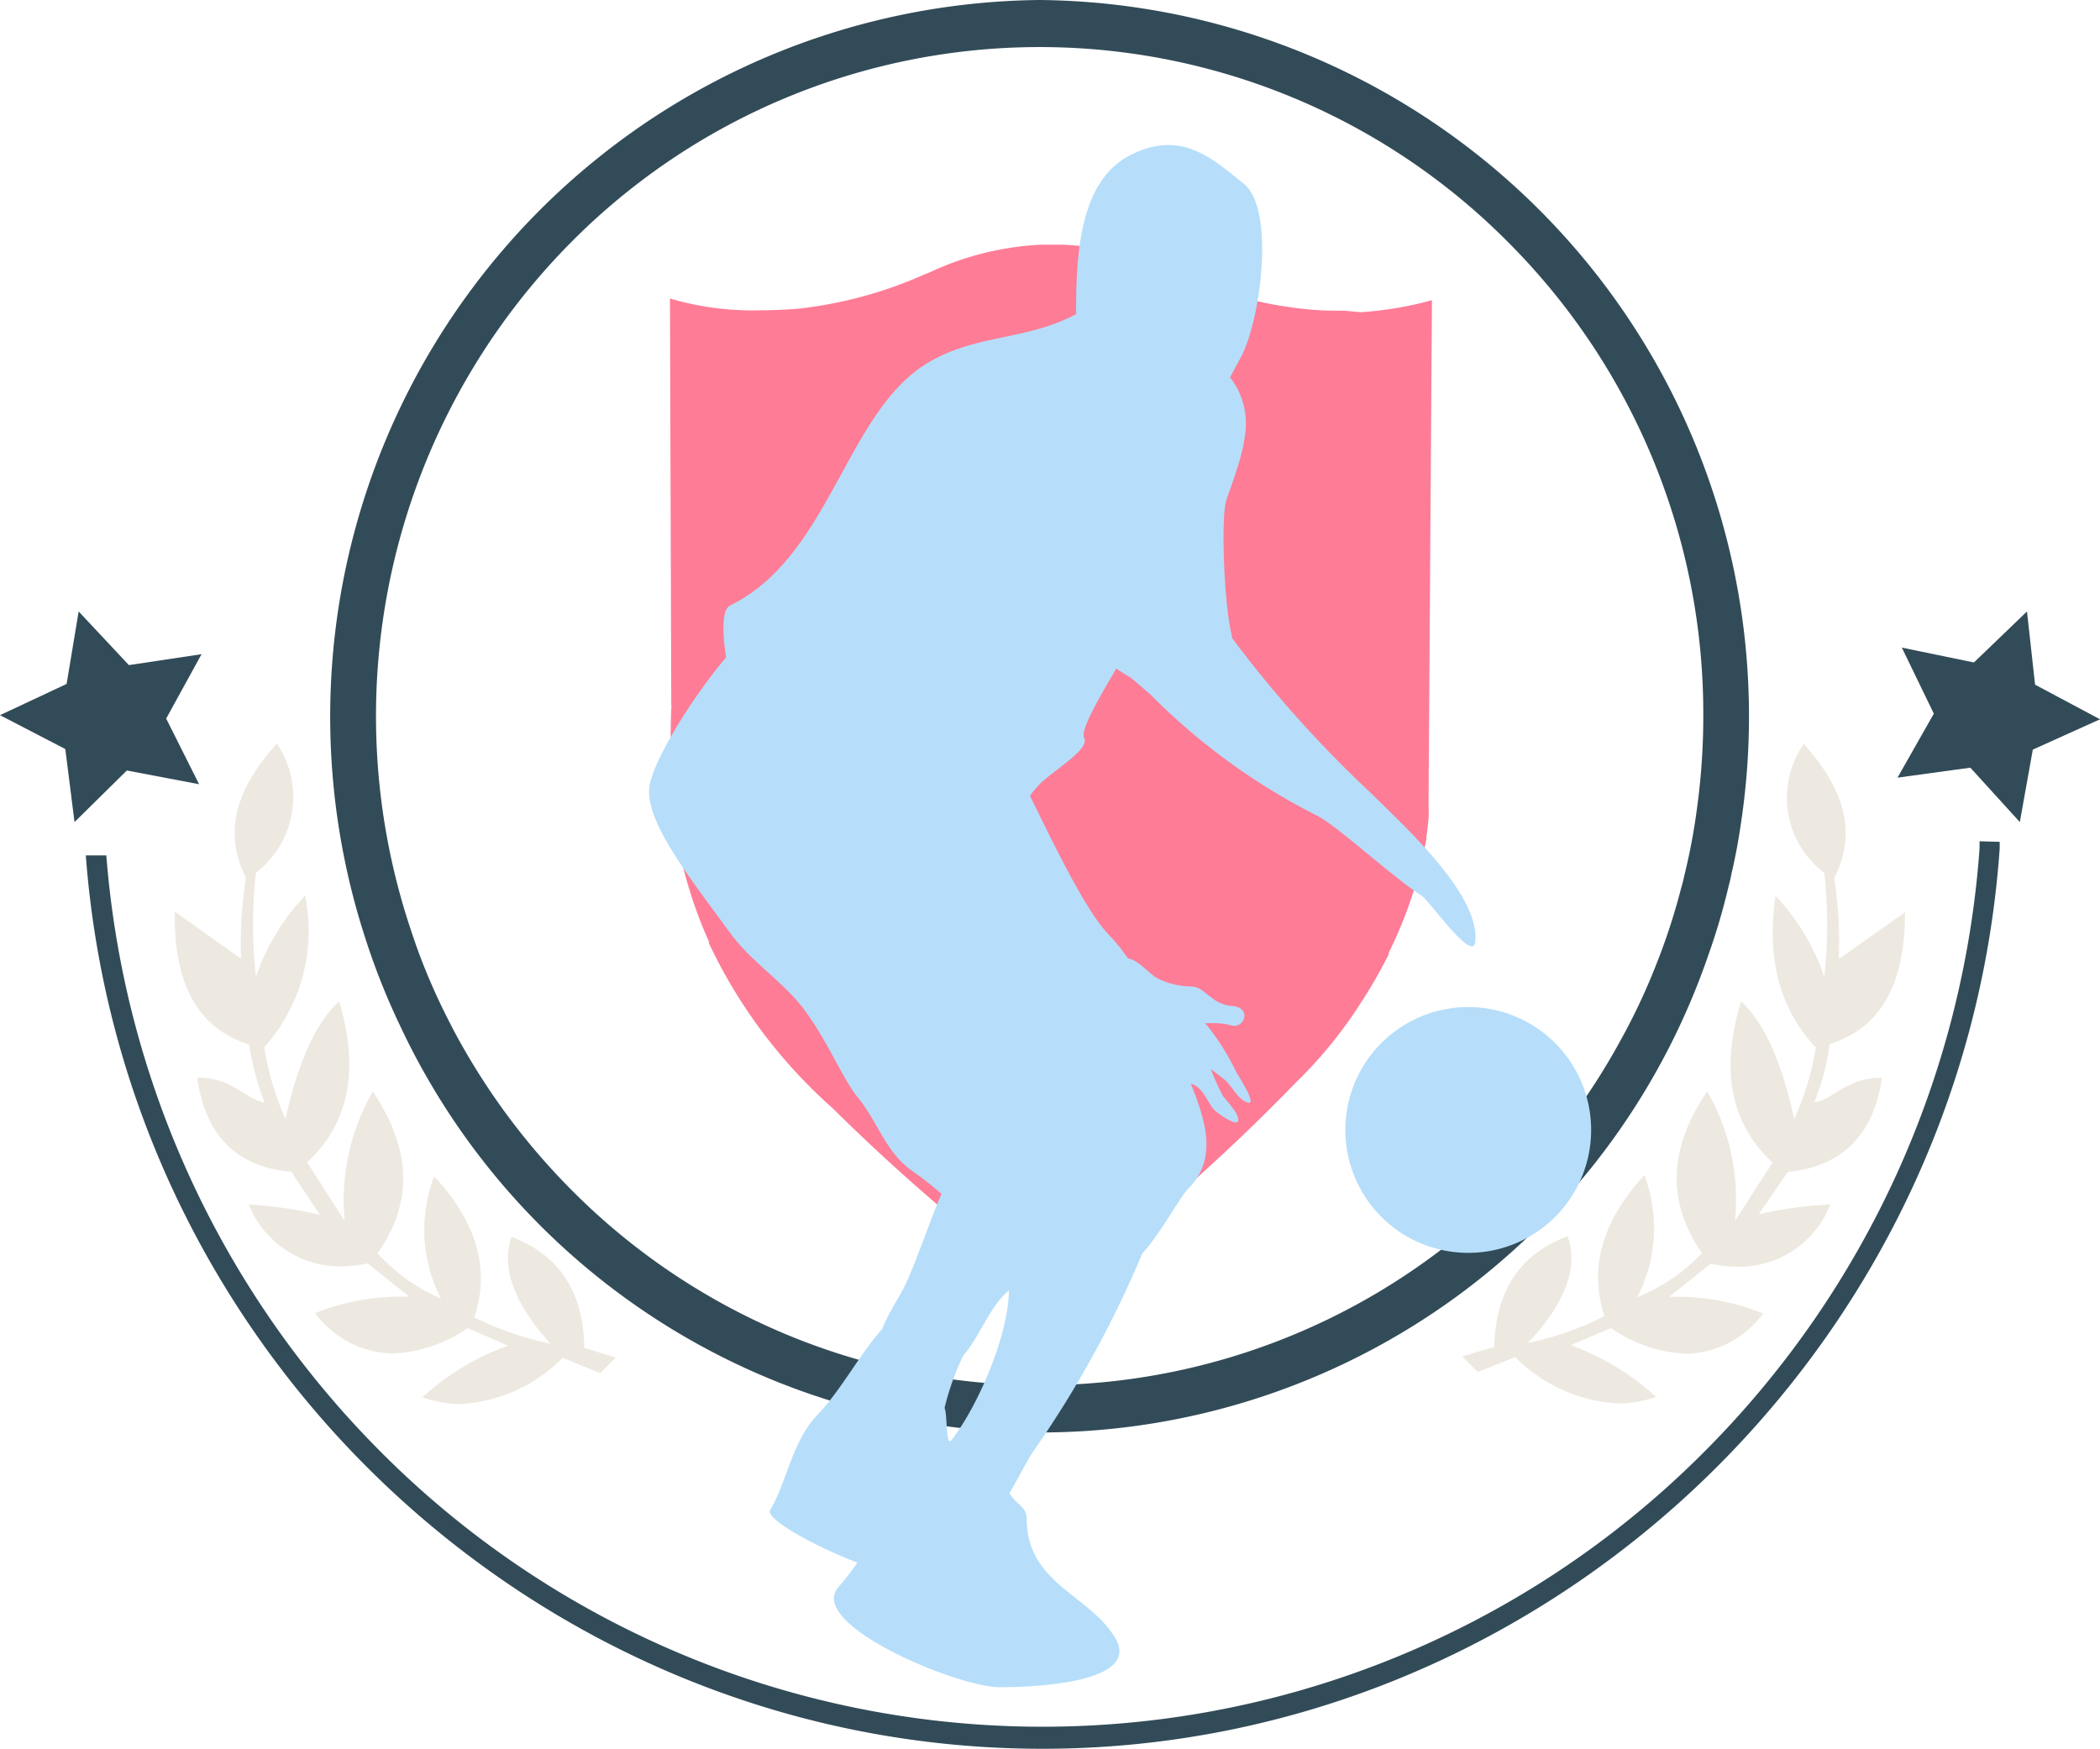 <svg xmlns="http://www.w3.org/2000/svg" viewBox="0 0 111.59 92.92"><defs><style>.cls-1{fill:#ff7c96;}.cls-2{fill:#ede9e0;}.cls-3{fill:#324b58;}.cls-4{fill:#b6defa;fill-rule:evenodd;}</style></defs><g id="Calque_2" data-name="Calque 2"><g id="Basketball"><path class="cls-1" d="M71.45,16.51h0c-.64,0-1.32,0-2-.08a20.72,20.72,0,0,1-6.2-1.59s-.47-.21-1.17-.46A14.64,14.64,0,0,0,56.44,13h-.59l-.51,0h0a15.74,15.74,0,0,0-6,1.5l-.17.06a22.47,22.47,0,0,1-6.83,1.85c-.7.05-1.37.08-2,.08h0a15.51,15.51,0,0,1-4.74-.63l.07,21.59a.41.41,0,0,1,0,.19l0,.05a45.24,45.24,0,0,0,.21,6.52,6.66,6.66,0,0,1,.15.65,23.84,23.84,0,0,0,1.64,5.17l0,.1.46.92a27.33,27.33,0,0,0,6.12,7.84l.11.11c1.89,1.86,3.89,3.7,6,5.47a57.75,57.75,0,0,0,5.5,4.36h.11l.66-.49.17-.13A39.83,39.83,0,0,0,60,65.67a103.89,103.89,0,0,0,8.85-8.14l0,0a23.5,23.5,0,0,0,3.51-4.32l0,0a24.11,24.11,0,0,0,1.44-2.52.11.11,0,0,1,0-.08,22.17,22.17,0,0,0,2-6.07.19.19,0,0,1,0-.1c.05-.33.08-.65.11-.95s0-.67,0-.74v0l.18-26.8a19,19,0,0,1-3.79.64Z"/><path class="cls-2" d="M97.23,55.47c2.72-.84,4-3.19,4-7l-3.52,2.49a22.78,22.78,0,0,0-.24-4.3c1.16-2.3.67-4.57-1.62-7.13a5,5,0,0,0,1.09,6.85,25.13,25.13,0,0,1,0,5.53,11.7,11.7,0,0,0-2.59-4.31q-.74,5,2.14,8.06a14.85,14.85,0,0,1-1.15,3.8q-1-4.59-2.82-6.25-1.68,5.46,1.67,8.56l-2,3.11a11.51,11.51,0,0,0-1.47-6.89q-3.1,4.55-.28,8.59A9.73,9.73,0,0,1,87,68.93a8,8,0,0,0,.38-6.49Q84,66.12,85.26,69.93a16.62,16.62,0,0,1-4.07,1.43q3-3.21,2.11-5.67-3.8,1.41-3.9,5.88l-1.7.5.82.83,2-.79A8.3,8.3,0,0,0,86,74.57a6,6,0,0,0,2-.35,13.68,13.68,0,0,0-4.54-2.75l2.15-.9a7.59,7.59,0,0,0,4,1.36,5.22,5.22,0,0,0,4.08-2.14,12.31,12.31,0,0,0-5-.88l2.21-1.76a8,8,0,0,0,1.49.16A5.21,5.21,0,0,0,97.26,64a21.2,21.2,0,0,0-3.8.52L95,62.27c2.9-.28,4.58-2,5-5h-.13c-1.7,0-2.61,1.23-3.46,1.3A13.32,13.32,0,0,0,97.23,55.47Z"/><path class="cls-2" d="M31.05,71.62q-.07-4.47-3.87-5.9c-.56,1.64.13,3.54,2.08,5.68A17.21,17.21,0,0,1,25.2,70q1.29-3.81-2.13-7.5A8,8,0,0,0,23.43,69a9.78,9.78,0,0,1-3.37-2.41q2.85-4-.25-8.59a11.55,11.55,0,0,0-1.49,6.88l-2-3.12q3.34-3.09,1.7-8.55-1.82,1.65-2.85,6.24a15.12,15.12,0,0,1-1.13-3.8,9.28,9.28,0,0,0,2.17-8.06,11.84,11.84,0,0,0-2.61,4.31,25.1,25.1,0,0,1,0-5.53,5.06,5.06,0,0,0,1.11-6.86c-2.3,2.56-2.8,4.83-1.64,7.13a22,22,0,0,0-.26,4.3l-3.52-2.5c-.07,3.86,1.24,6.21,3.95,7.06a14.31,14.31,0,0,0,.82,3.08c-.85-.08-1.75-1.32-3.46-1.32h-.12c.43,3.07,2.1,4.76,5,5L17,64.55A21.52,21.52,0,0,0,13.22,64a5.23,5.23,0,0,0,4.86,3.29,6.93,6.93,0,0,0,1.46-.16l2.21,1.77a12.38,12.38,0,0,0-5,.87,5.25,5.25,0,0,0,4.1,2.15,7.65,7.65,0,0,0,4-1.35L27,71.5a13.49,13.49,0,0,0-4.55,2.74,6.15,6.15,0,0,0,2,.36,8.29,8.29,0,0,0,5.45-2.45l2,.81.81-.83Z"/><polygon class="cls-3" points="107.71 32.49 108.14 36.38 111.59 38.22 108.02 39.83 107.33 43.68 104.7 40.79 100.83 41.32 102.76 37.92 101.06 34.41 104.89 35.2 107.71 32.49"/><polygon class="cls-3" points="4.18 32.49 6.85 35.34 10.71 34.76 8.83 38.18 10.58 41.67 6.74 40.94 3.96 43.68 3.47 39.8 0 38 3.54 36.34 4.18 32.49"/><path class="cls-3" d="M105.19,44.7c0,.13,0,.25,0,.38h0A50.44,50.44,0,0,1,90.7,77a49.63,49.63,0,0,1-70.61,0A50.41,50.41,0,0,1,5.65,45.45H4.56c2,26.66,24.29,47.47,50.83,47.47s49-21,50.87-47.84v0c0-.13,0-.24,0-.35Z"/><path class="cls-3" d="M55.25,0A38.08,38.08,0,0,0,19.46,50a36.67,36.67,0,0,0,1.78,4.46,37.55,37.55,0,0,0,69.53-3.69,34.29,34.29,0,0,0,1.08-3.66c.06-.22.11-.43.15-.65h0c.21-.89.38-1.8.51-2.71A38.06,38.06,0,0,0,55.25,0ZM89.51,46.49c-.05.22-.1.45-.17.67a33.49,33.49,0,0,1-1.08,3.44c-.06.15-.11.3-.17.44a33.44,33.44,0,0,1-2,4.28A35.1,35.1,0,0,1,30.3,63.16a35.83,35.83,0,0,1-5.44-7.07c-.33-.56-.64-1.12-.93-1.69a33.6,33.6,0,0,1-1.66-3.73c-.12-.33-.24-.66-.35-1A35.76,35.76,0,0,1,30.3,12.92a35.07,35.07,0,0,1,49.89,0A35.42,35.42,0,0,1,90.51,38a35.9,35.9,0,0,1-.31,4.76A32.85,32.85,0,0,1,89.51,46.49Z"/><path class="cls-4" d="M57.18,16.67c0-3.31.22-7.09,2.91-8.44s4.31.18,6,1.53.9,7.35-.19,9.29c-.17.3-.35.66-.54,1a3.94,3.94,0,0,1,.82,2c.17,1.4-.59,3.28-1,4.48-.32.82-.14,5.67.28,7.24l0,.12a62.41,62.41,0,0,0,7.4,8.26c1.75,1.75,5.82,5.39,5.53,7.91-.13,1.11-2.46-2.23-2.86-2.48-1.5-.94-4.57-3.8-5.62-4.28A34,34,0,0,1,61.23,37c-.06-.07-.62-.55-1.15-1a8.18,8.18,0,0,1-.76-.48c-.92,1.57-1.93,3.29-1.71,3.69.3.57-1.39,1.57-2.29,2.38a6.68,6.68,0,0,0-.59.69c1.43,2.92,3,6.16,4.21,7.41a9.38,9.38,0,0,1,1,1.24c.57.08,1.1.8,1.56,1.05a4,4,0,0,0,1.66.43c.65,0,.79.32,1.19.57a1.94,1.94,0,0,0,1.2.48c1,.13.54,1.29-.2,1a4.28,4.28,0,0,0-1.32-.08l.13.13A12.73,12.73,0,0,1,65.71,57c.08.14,1.35,2.09.38,1.48-.41-.26-.62-.75-1-1.1l-.75-.58A11.55,11.55,0,0,0,65,58.26a10.14,10.14,0,0,1,.67.85c.57,1.14-.9.11-1.15-.14s-.53-1-1-1.29l-.25-.12c.71,1.8,1.52,3.95-.13,5.6-.44.44-1.54,2.49-2.44,3.44a56.33,56.33,0,0,1-5.76,10.47c-.35.51-.78,1.38-1.29,2.26.28.58.91.7.91,1.37,0,3.42,3.26,4,4.67,6.28,1.58,2.53-4.7,2.67-6.1,2.67-2.27,0-10.33-3.37-8.57-5.33a14.42,14.42,0,0,0,1-1.29c-2.28-.88-4.94-2.33-4.63-2.81.84-1.36,1.17-3.65,2.47-5s2.3-3.3,3.49-4.62c.32-.88.92-1.66,1.29-2.49.68-1.54,1.18-3.11,1.85-4.68-.42-.36-.91-.76-1.48-1.16-1.49-1-1.87-2.63-3-4-.79-1-1.51-2.82-2.73-4.51-1.07-1.5-2.89-2.64-4-4.16-2.37-3.23-4.55-6-4.31-7.81.16-1.22,2-4.38,4.07-6.86-.21-1.41-.21-2.55.22-2.76C44.1,29.57,44.92,22,49.22,19.33c2.56-1.59,5.36-1.22,8-2.66ZM78,53.51A6.53,6.53,0,1,0,84.55,60,6.53,6.53,0,0,0,78,53.51ZM53.61,68.57c-1,.81-1.57,2.49-2.42,3.45a13.66,13.66,0,0,0-1,2.8c.16.25.05,2.12.38,1.69C52.09,74.53,53.61,70.77,53.61,68.57Z"/></g></g></svg>